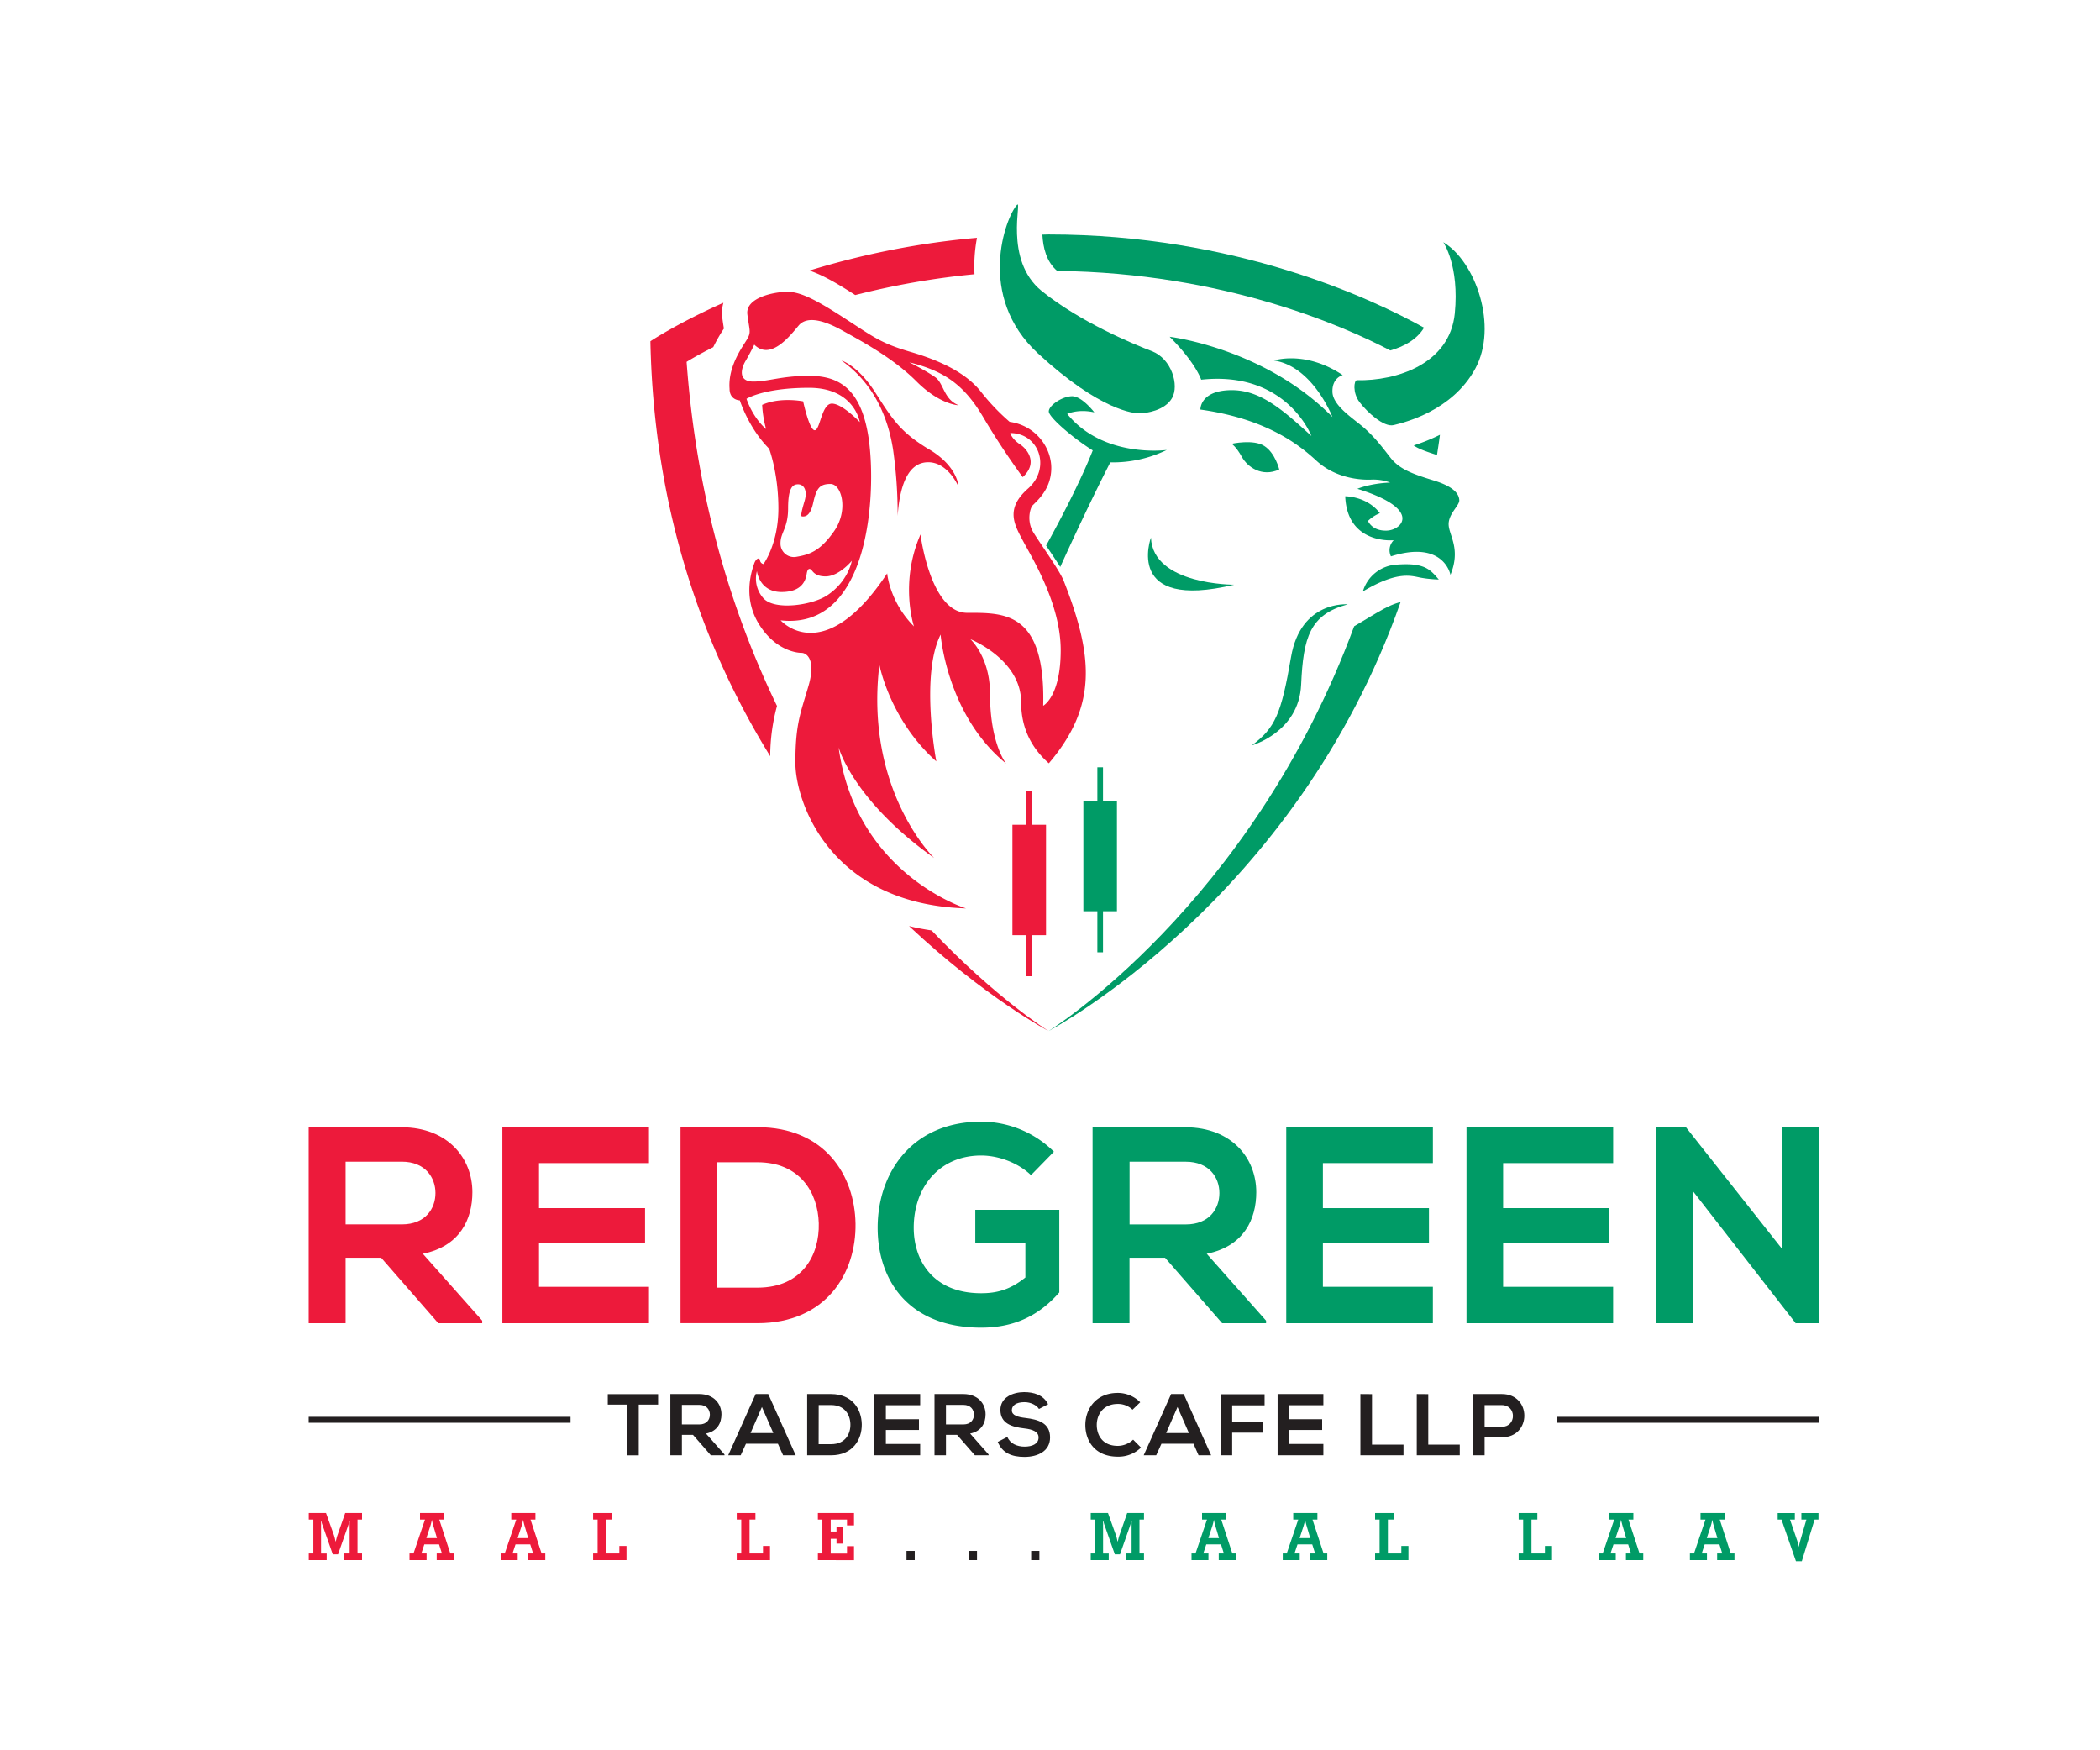 <svg id="Layer_1" data-name="Layer 1" xmlns="http://www.w3.org/2000/svg" viewBox="0 0 1200 1000"><defs><style>.cls-1{fill:#009b66;}.cls-2{fill:#ed1a3b;}.cls-3{fill:#231f20;}.cls-4{fill:none;}</style></defs><path class="cls-1" d="M770.13,345.29s-26.83-2.4-32.39,30.1-9.08,40.57-22.45,50.48c0,0,27-7.52,28.22-34.72S748.54,351.12,770.13,345.29Z"/><path class="cls-1" d="M705.23,334.07s-46.44.22-47.55-26.94C657.68,307.13,642.14,349.22,705.23,334.07Z"/><path class="cls-1" d="M822.17,331.11a70.58,70.58,0,0,1-10-1c-5.44-.95-13-4.35-33.38,7.81a21.38,21.38,0,0,1,19.33-15.33C814,321.41,817.15,325.26,822.17,331.11Z"/><path class="cls-1" d="M828.83,328.44s-3.68-20.15-34-10.57a8,8,0,0,1,1.59-9.22s-26.6,2.72-27.72-25.1c0,0,12.27-.17,19.8,9.64a21.26,21.26,0,0,0-6.79,4.43s2.22,5.89,10.85,5.53,20.39-12.27-16.91-23.87c0,0,7-3.1,18.77-3.57a27.92,27.92,0,0,0-11-1.68c-6.43.26-20.4-.88-31.24-10.87s-29.53-24-66.23-29.17c0,0-.41-10.39,16.36-11.06s29.49,10,47.07,26.17c0,0-14.12-37.46-63-32.16,0,0-2.86-9.33-18-24.52,0,0,54.22,6.47,93,45.81,0,0-11.18-28.9-33.37-32.26,0,0,17.89-6,39.26,8.35,0,0-6.2,1.48-5.87,9.71s13,15.69,18.88,21.12,9.07,9.66,14.21,16.27,12.53,9.33,24.82,13.1,14.44,8.2,14.57,11.29-6.33,7.8-6.08,14S834.89,313.62,828.83,328.44Z"/><path class="cls-1" d="M658.22,200.64c11.3,4.32,15.7,19.51,11.53,26.77S655,236,651.63,236.16s-22.8-1.31-58.44-34.18S574.72,124,581.14,117.05c3.16-3.39-7.84,31.47,14.14,49.22S647.6,196.59,658.22,200.64Z"/><path class="cls-1" d="M775.37,217.23c-1.68,0-2.61,7.15,1.59,12.63s13.72,14.42,19.48,13,33.29-7.92,46.52-32.15.27-61.3-18.22-72.32c0,0,9.27,13.38,6.57,40.69C828.41,208.09,797.86,217.71,775.37,217.23Z"/><path class="cls-1" d="M731,268.23s-2.24-9.38-8.52-13.42-18.67-1.27-18.67-1.27,2.58,1.64,5.81,7.48S721.16,272.78,731,268.23Z"/><path class="cls-1" d="M624.42,257.33c-11.55-7.23-25-18.91-25.1-22.22s7.25-8.49,13.06-8.73,12.94,9.21,12.94,9.21c-9.33-2.11-15.48.88-15.48.88,20.71,25.56,56.88,20.61,56.88,20.61a70.53,70.53,0,0,1-32.24,7.08s-11.13,21.26-28.61,59.75c-2.62-4.08-5.6-8.47-8.09-12.2C617.52,276,624.42,257.33,624.42,257.33Z"/><path class="cls-2" d="M275.54,756H250.43l-32.64-37.42h-20.3V756h-21.1V643.88c17.75,0,35.5.15,53.25.15,26.38.17,40.29,17.76,40.29,37.11,0,15.35-7,30.86-28.31,35.18l33.92,38.22ZM197.49,663.7v35.83h32.15c13.43,0,19.19-9,19.19-17.92s-5.93-17.91-19.19-17.91Z"/><path class="cls-2" d="M370.84,756H287.06V644h83.78V664.5H308v25.75H368.6v19.67H308v25.27h62.85Z"/><path class="cls-2" d="M488.87,699.05c.47,28.3-16.79,56.93-56,56.93h-44V644h44C471.28,644,488.39,671.39,488.87,699.05Zm-79,36.63h23c25.42,0,35.5-18.56,35-36.79-.47-17.43-10.71-34.86-35-34.86h-23Z"/><path class="cls-1" d="M589.15,671.39c-7.53-7.2-18.73-11.21-28.48-11.21-24,0-38.54,18.25-38.54,41.27,0,18.39,10.73,37.42,38.54,37.42,8.8,0,16.47-1.92,25.26-9V710.08H557.31V691.21h48V738.4c-11,12.62-24.95,20.14-44.62,20.14-42.06,0-59.17-27.67-59.17-57.09,0-31.51,19.68-60.61,59.17-60.61A59,59,0,0,1,602.24,658Z"/><path class="cls-1" d="M723.47,756h-25.1l-32.63-37.42H645.43V756h-21.1V643.88c17.74,0,35.49.15,53.24.15,26.39.17,40.3,17.76,40.3,37.11,0,15.35-7,30.86-28.31,35.18l33.91,38.22Zm-78-92.28v35.83h32.14c13.44,0,19.19-9,19.19-17.92s-5.9-17.91-19.19-17.91Z"/><path class="cls-1" d="M818.78,756H735V644h83.79V664.5H755.94v25.75h60.6v19.67h-60.6v25.27h62.84Z"/><path class="cls-1" d="M921.78,756H838V644h83.8V664.5H858.92v25.75h60.62v19.67H858.92v25.27h62.86Z"/><path class="cls-1" d="M1018.21,643.88h21.11V756h-13.11v.17L967.36,680.5V756H946.25V644h17.12l54.84,69.41Z"/><path class="cls-3" d="M358.37,802.5H347.3v-6h28.76v6H365v29h-6.6Z"/><path class="cls-3" d="M414,831.46H406.2L396,819.78h-6.34v11.68h-6.6v-35c5.54,0,11.09,0,16.62,0,8.24.06,12.58,5.54,12.58,11.59,0,4.79-2.2,9.63-8.83,11L414,831Zm-24.35-28.8v11.17h10c4.2,0,6-2.78,6-5.58s-1.84-5.59-6-5.59Z"/><path class="cls-3" d="M444.52,824.87H426.26l-3,6.59h-7.14l15.68-35H439l15.68,35h-7.2Zm-9.13-21-6.5,14.87h13Z"/><path class="cls-3" d="M492.44,813.69c.15,8.83-5.25,17.77-17.48,17.77H461.24v-35H475C486.94,796.51,492.28,805.06,492.44,813.69Zm-24.65,11.42H475c7.94,0,11.09-5.78,10.94-11.48-.15-5.44-3.35-10.87-10.94-10.87h-7.17Z"/><path class="cls-3" d="M525.82,831.46H499.68v-35h26.14v6.4H506.21v8h18.91v6.14H506.21V825h19.61Z"/><path class="cls-3" d="M564.91,831.46h-7.84l-10.18-11.68h-6.34v11.68H534v-35c5.53,0,11.08,0,16.63,0,8.23.06,12.56,5.54,12.56,11.59,0,4.79-2.18,9.63-8.83,11L564.91,831Zm-24.36-28.8v11.17h10c4.18,0,6-2.78,6-5.58s-1.85-5.59-6-5.59Z"/><path class="cls-3" d="M593.7,805c-1.2-2-4.49-3.9-8.28-3.9-4.89,0-7.23,2-7.23,4.64,0,3,3.59,3.9,7.79,4.39,7.27.89,14.06,2.8,14.06,11.13,0,7.79-6.89,11.13-14.67,11.13-7.14,0-12.62-2.19-15.22-8.58l5.49-2.85c1.54,3.85,5.59,5.55,9.83,5.55s8-1.46,8-5.25c0-3.3-3.43-4.64-8.08-5.15-7.13-.83-13.73-2.74-13.73-10.57,0-7.19,7.09-10.14,13.53-10.18,5.44,0,11.09,1.55,13.72,6.94Z"/><path class="cls-3" d="M652,827.05a18.38,18.38,0,0,1-13.28,5.2c-13,0-18.47-8.94-18.52-18s5.89-18.43,18.52-18.43a18.06,18.06,0,0,1,12.83,5.34l-4.39,4.25a12,12,0,0,0-8.44-3.29c-8.43,0-12.07,6.28-12,12.13s3.4,11.83,12,11.83a12.91,12.91,0,0,0,8.79-3.55Z"/><path class="cls-3" d="M682,824.87H663.68l-3,6.59h-7.14l15.67-35h7.2l15.67,35h-7.19Zm-9.13-21-6.5,14.87h13Z"/><path class="cls-3" d="M697.52,831.46V796.57h25.1v6.34H704.1v9.53h17.52v6.09H704.1v12.93Z"/><path class="cls-3" d="M756.21,831.46H730.06v-35h26.15v6.4H736.59v8h18.93v6.14H736.59V825h19.62Z"/><path class="cls-3" d="M784,796.51v28.85h18v6.1H777.37v-35Z"/><path class="cls-3" d="M816.15,796.51v28.85h18v6.1H809.58v-35Z"/><path class="cls-3" d="M858.22,821.17h-9.87v10.29h-6.59v-35c5.48,0,11,0,16.46,0C875.3,796.47,875.35,821.17,858.22,821.17Zm-9.87-6h9.87c8.45,0,8.39-12.38,0-12.38h-9.87Z"/><path class="cls-2" d="M176.44,891.36v-3.8h2.62V868.18h-2.62v-3.72h9.85l4.48,12.47c.13.39.28.88.44,1.45s.31,1.33.51,2.26h.18c.2-.88.37-1.61.52-2.16s.29-1,.42-1.34l4.42-12.68h9.62v3.72h-2.59v19.38h2.59v3.8H196.65v-3.8h3.15V872.07c0-.89,0-1.56,0-2a8.47,8.47,0,0,1,.13-1.21h-.25c-.2.83-.35,1.48-.48,1.95a11.12,11.12,0,0,1-.42,1.27l-5.62,16h-3l-5.62-16c-.2-.54-.39-1.07-.56-1.59s-.33-1.06-.48-1.62h-.19c.06.4.11.88.14,1.39s0,1.12,0,1.82v15.49h3.22v3.8Z"/><path class="cls-2" d="M234,891.36v-3.8h2.28l6.57-19.38H240v-3.72h13.79v3.72H251l6.32,19.38h2.11v3.8h-9.89v-3.8h3l-1.65-5.2h-8.42l-1.71,5.2h3v3.8Zm15.69-12.59-1.92-6.48a3.1,3.1,0,0,0-.09-.31,35.93,35.93,0,0,1-.91-3.74c-.08.57-.22,1.2-.38,1.89s-.38,1.44-.65,2.25l-2.11,6.39Z"/><path class="cls-2" d="M286.14,891.36v-3.8h2.28L295,868.18h-2.85v-3.72h13.8v3.72h-2.81l6.33,19.38h2.12v3.8h-9.89v-3.8h2.93l-1.64-5.2h-8.41l-1.71,5.2h2.95v3.8Zm15.69-12.59-1.92-6.48a2.33,2.33,0,0,0-.08-.31,36.43,36.43,0,0,1-.92-3.74,19.14,19.14,0,0,1-.38,1.89c-.17.68-.39,1.44-.65,2.25l-2.1,6.39Z"/><path class="cls-2" d="M353.91,887.56v-4.29H358v8.09H338.91v-3.8h2.57V868.18h-2.57v-3.72h10.67v3.72h-3.36v19.38Z"/><path class="cls-2" d="M436,887.56v-4.29h4v8.09H421v-3.8h2.58V868.18H421v-3.72h10.68v3.72h-3.36v19.38Z"/><path class="cls-2" d="M467.36,891.36v-3.8h2.57V868.18h-2.57v-3.72H488v7.07h-4v-3.35h-9.32V875H478v-2.61h3.92v9.53H478v-2.74h-3.31v8.42H484v-4.21h4v8Z"/><path class="cls-3" d="M518,891.36v-5.27h4.71v5.27Z"/><path class="cls-3" d="M553.59,891.36v-5.27h4.7v5.27Z"/><path class="cls-3" d="M589.24,891.36v-5.27h4.7v5.27Z"/><path class="cls-1" d="M623.28,891.36v-3.8h2.62V868.18h-2.62v-3.72h9.86l4.46,12.47c.15.39.3.88.46,1.45s.31,1.33.51,2.26h.18c.2-.88.37-1.61.51-2.16a12.71,12.71,0,0,1,.43-1.34l4.42-12.68h9.6v3.72h-2.58v19.38h2.58v3.8H643.48v-3.8h3.15V872.07c0-.89,0-1.56,0-2a10.2,10.2,0,0,1,.13-1.21h-.24c-.2.83-.37,1.48-.49,1.95s-.27.89-.41,1.27l-5.63,16h-2.94l-5.63-16c-.2-.54-.39-1.07-.55-1.59s-.34-1.06-.5-1.62h-.18c0,.4.1.88.14,1.39s0,1.12,0,1.82v15.49h3.23v3.8Z"/><path class="cls-1" d="M680.87,891.36v-3.8h2.28l6.56-19.38h-2.83v-3.72h13.79v3.72h-2.82l6.34,19.38h2.12v3.8h-9.89v-3.8h2.93l-1.64-5.2H689.3l-1.71,5.2h2.95v3.8Zm15.7-12.59-1.93-6.48a3.1,3.1,0,0,0-.09-.31,33.09,33.09,0,0,1-.9-3.74q-.14.85-.39,1.89c-.17.68-.38,1.44-.66,2.25l-2.1,6.39Z"/><path class="cls-1" d="M733,891.36v-3.8h2.28l6.58-19.38H739v-3.72h13.8v3.72H750l6.33,19.38h2.11v3.8h-9.88v-3.8h2.93l-1.64-5.2h-8.41l-1.73,5.2h3v3.8Zm15.7-12.59-1.91-6.48s0-.16-.1-.31a35.93,35.93,0,0,1-.91-3.74c-.09.57-.21,1.2-.39,1.89s-.39,1.44-.65,2.25l-2.09,6.39Z"/><path class="cls-1" d="M800.76,887.56v-4.29h4.06v8.09H785.76v-3.8h2.58V868.18h-2.58v-3.72h10.67v3.72h-3.35v19.38Z"/><path class="cls-1" d="M882.81,887.56v-4.29h4.06v8.09H867.81v-3.8h2.57V868.18h-2.57v-3.72h10.67v3.72h-3.36v19.38Z"/><path class="cls-1" d="M913.55,891.36v-3.8h2.29l6.57-19.38h-2.85v-3.72h13.79v3.72h-2.81l6.33,19.38H939v3.8H929.1v-3.8H932l-1.63-5.2H922l-1.72,5.2h3v3.8Zm15.69-12.59-1.91-6.48a2,2,0,0,0-.1-.31c-.44-1.56-.75-2.8-.91-3.74-.09.57-.21,1.2-.38,1.89s-.39,1.44-.66,2.25l-2.1,6.39Z"/><path class="cls-1" d="M965.66,891.36v-3.8H968l6.56-19.38h-2.84v-3.72h13.79v3.72h-2.81L989,887.56h2.12v3.8h-9.9v-3.8h2.94l-1.64-5.2h-8.42l-1.7,5.2h3v3.8Zm15.7-12.59-1.92-6.48a1.62,1.62,0,0,0-.09-.31c-.45-1.56-.74-2.8-.91-3.74-.08.57-.22,1.2-.38,1.89s-.39,1.44-.66,2.25l-2.1,6.39Z"/><path class="cls-1" d="M1026.25,892l-8.25-23.8h-2.19v-3.72h9.8v3.72h-2.76l4.18,12.23c.21.6.39,1.18.53,1.76s.24,1.15.33,1.71c.07-.51.16-1,.29-1.62s.28-1.14.45-1.78l3.59-12.3h-2.87v-3.72h9.77v3.72h-2.23L1029.6,892Z"/><rect class="cls-3" x="176.39" y="809.48" width="149.63" height="3.4"/><rect class="cls-3" x="889.67" y="809.48" width="149.65" height="3.4"/><path class="cls-2" d="M607.85,331.9c-2.35-6-13.08-20.78-17.28-27.61S588.84,290,590,288.82c3.28-3.28,10.74-9.76,10.74-21.47S591.85,243.1,576.94,241a124.25,124.25,0,0,1-16.46-17.27c-8.77-11-23.71-17.85-40.28-22.71s-20.9-8.37-36.38-18.41-25.64-15.89-33.75-15.89-24.24,3.47-23,12.95,2.23,10-.12,14.08-11,15.19-10.06,28.3c0,6.69,5.87,6.69,5.87,6.69s5,15.89,16.73,27.6c0,0,5.3,13.8,5.3,34.15s-8.51,31.78-8.51,31.78a2.45,2.45,0,0,1-2-2.16c-.42-2-2.43-.79-3.31,1.87s-7,18.49,2.39,34.07S455.29,373,458,373s8.47,3.47,4,18.87-7.49,21.55-7.49,43.88S474.16,516.58,552,519c0,0-63-19.55-72.79-92,0,0,8,30.08,54.59,63.2,0,0-39.87-38.64-31.29-110.43,0,0,5.87,31.46,32.52,55.23,0,0-9.31-49.06,2.46-72.43,0,0,3.57,46.13,37.41,73.65,0,0-9.18-11.27-9.18-39.89,0-21.08-11.22-31.14-11.22-31.14s29,11.5,29,36c0,15.78,6.77,26.94,15.84,34.91C627.26,403.28,624.7,374.86,607.85,331.9ZM435.52,231.31a63.72,63.72,0,0,0,2.24,13.79s-7-5.46-11.2-17.24c0,0,9.76-6.3,35.75-6.3s29,19.61,29,19.61-10-10.58-15.93-10.58-6.73,15.22-9.82,15.22-6.62-16.51-6.62-16.51S445.87,226.65,435.52,231.31Zm22.84,63.76c1,0,4.44.67,6.26-7.51s3.45-11.06,9.91-11.06,10.4,15,2.19,26.85S462.21,316.91,455,318.16a7.67,7.67,0,0,1-9-7.79c0-6.25,4.34-8.57,4.34-19.92s2.39-13.75,5.66-13.75,5.58,3.36,3.76,9.51S457.39,295.07,458.36,295.07Zm-22.1,46.76a16.75,16.75,0,0,1-3.73-15.51s1.3,11.92,14.08,11.92,13.94-7.94,14.41-10.68,1.64-3.29,3.09-1.4,3.63,3.16,7.64,3.16c7.73,0,15-8.9,15-8.9s-1.9,11.6-14,19.69C464.25,345.78,442.7,349,436.26,341.83Zm159.86,61.39c1.35-54.09-22.33-53.08-43.45-53.08S526,305.36,526,305.36c-12.11,27.7-3.73,52.52-3.73,52.52-14-14-15.31-30.3-15.31-30.3-36.35,54.85-60.89,26.84-60.89,26.84,51.36,5.77,54.7-73.3,50.36-103.6s-18.52-36.09-34.15-36.09S439,218,430.43,218s-7.14-7.13-4.42-11.73,5-9.37,5-9.37c9.46,9.45,20.76-5.47,25.38-10.93s14-3.26,25,2.88,28.89,15.62,42.31,29.05,24.12,13.64,24.12,13.64c-8.57-3.33-8.49-12.43-13.27-15.92S519.62,207,519.62,207c19.94,5,31.33,12.84,42.29,31.45s22.49,34.15,22.49,34.15c8.73-7.91,3-15.73-1.64-18.81s-5.49-6.38-5.49-6.38c16.52,0,23.49,20,10.18,31.73s-7.7,20.77-2.71,30.2,21.38,35.6,21.38,62.14S596.12,403.22,596.12,403.22Zm-65-146.34c-16.33-9.81-20.87-16.83-30.87-32.52S480.87,206,480.87,206c18.47,13.08,26.55,32.41,29.43,50.69a259.15,259.15,0,0,1,2.64,38.05c1.2-17.46,6-30.65,17.47-30.65s17.32,14,17.32,14S547.53,266.69,531.17,256.88Z"/><path class="cls-2" d="M556.86,156.68a87.62,87.62,0,0,1,1.42-20.81,463.05,463.05,0,0,0-95.74,18.71c7.95,2.71,16.39,7.69,26.17,14A445.54,445.54,0,0,1,556.86,156.68Z"/><path class="cls-1" d="M773.81,357.81c-59,159.85-174.61,231.24-174.61,231.24S740.33,514.79,800.33,344c-3.2.73-7.58,2.49-14.06,6.38Z"/><path class="cls-2" d="M532.34,531.59c-4.47-.67-8.81-1.48-12.88-2.5,43.53,40.92,79.74,60,79.74,60S569.39,570.6,532.34,531.59Z"/><path class="cls-2" d="M392.35,206.74s5.32-3.38,15.22-8.39a91.1,91.1,0,0,1,6-10.49l.08-.12c0-.18-.05-.35-.07-.51-.25-1.47-.53-3.29-.84-5.67a21.68,21.68,0,0,1,.63-8.58c-26.73,11.93-41.71,22-41.71,22,2,98.78,31.41,177.07,68.46,237.07A110.83,110.83,0,0,1,444,403.34C418.3,350.2,398.09,285,392.35,206.74Z"/><path class="cls-1" d="M794.45,200.23c7.4-2.1,15.06-6,19.28-13-29.42-16.38-107.39-53.27-214.53-53.27-1.21,0-2.35.08-3.55.1.37,7.35,2.27,15.52,8.48,20.74C699.22,155.82,768.36,186.54,794.45,200.23Z"/><path class="cls-1" d="M807.83,254.48c2.29,1.69,6.13,3.22,13.31,5.48.59-3.83,1.19-7.65,1.68-11.55A106.27,106.27,0,0,1,807.83,254.48Z"/><rect class="cls-2" x="578.53" y="471.21" width="19.2" height="63.09"/><rect class="cls-2" x="586.52" y="452.05" width="3.23" height="105.71"/><rect class="cls-1" x="619.07" y="457.54" width="19.18" height="63.09"/><rect class="cls-1" x="627.06" y="438.39" width="3.23" height="105.7"/><rect class="cls-4" width="1200" height="1000"/></svg>